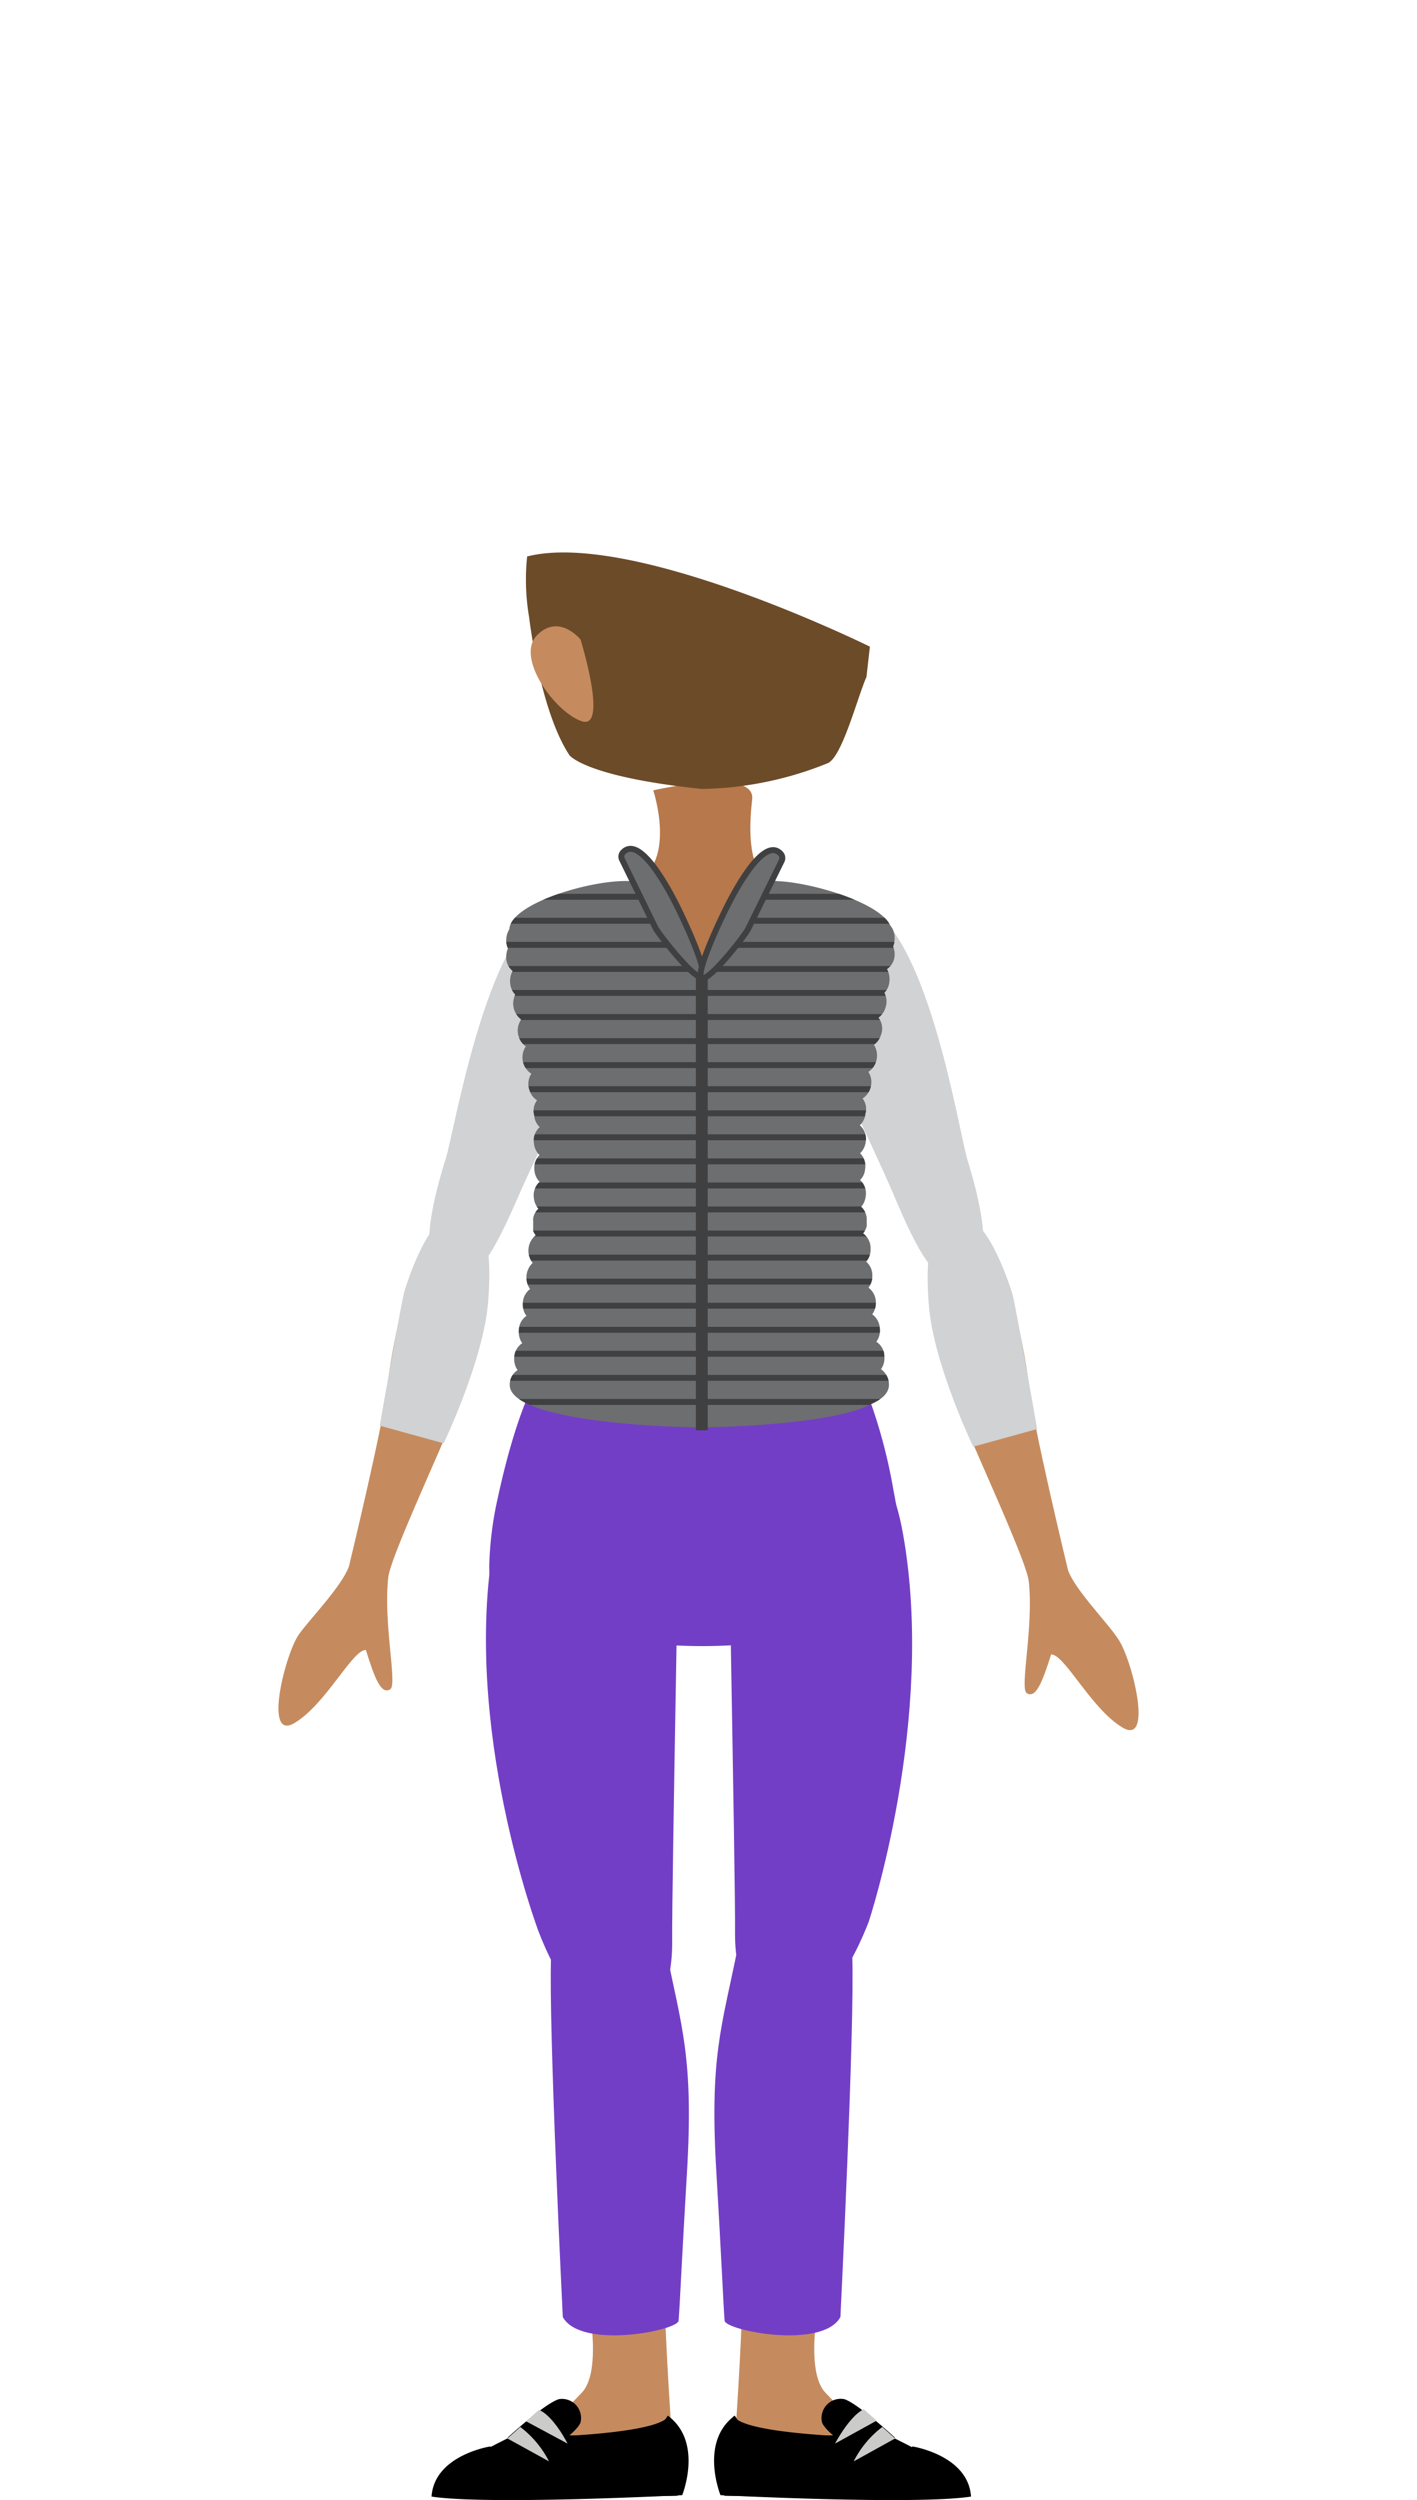 <svg xmlns="http://www.w3.org/2000/svg" xmlns:xlink="http://www.w3.org/1999/xlink" width="110" height="194" viewBox="0 0 110 194"><defs><clipPath id="clip-path"><path d="M68.85,75.2a1.56,1.56,0,0,1,.19,1,1.38,1.38,0,0,1-.39.84,1.4,1.4,0,0,1,.11,1.08,1.5,1.5,0,0,1-.57.85,1.36,1.36,0,0,1,.19,1.36,1.41,1.41,0,0,1-.54.74,1.55,1.55,0,0,1-.43,2.11,1.44,1.44,0,0,1,.15,1.27,1.42,1.42,0,0,1-.6.79h0a1.31,1.31,0,0,1,.2,1.24.36.36,0,0,1,0,.1,1.41,1.41,0,0,1-.41.74,1.4,1.4,0,0,1,.46,1.25,1.48,1.48,0,0,1-.44.92,1.41,1.41,0,0,1,.39,1.21,1.36,1.36,0,0,1-.39.87,1.4,1.4,0,0,1,.43,1.28,1.44,1.44,0,0,1-.35.8,1.17,1.17,0,0,1,.35.52,1.14,1.14,0,0,1,.08.33,1.49,1.49,0,0,1,0,.21h0v.12a1.64,1.64,0,0,1,0,.32,1.41,1.41,0,0,1-.28.56,1.4,1.4,0,0,1,.58,1.19,1.42,1.42,0,0,1-.34,1A1.42,1.42,0,0,1,67.72,99a1.49,1.49,0,0,1-.3.92,1.43,1.43,0,0,1,.57,1.22,1.49,1.49,0,0,1-.28.85,1.42,1.42,0,0,1,.59,1.13,1.47,1.47,0,0,1-.27,1,1.34,1.34,0,0,1,.62,1.13,1.46,1.46,0,0,1-.26,1A1.45,1.45,0,0,1,69,107.3c.14,1.12-1.31,1.6-1.54,1.73-1.85,1-7.43,1.66-13,1.73h-.17c-5.6-.07-14.76-.86-14.72-3.31a1.33,1.33,0,0,1,.61-1.13,1.46,1.46,0,0,1-.26-.95,1.38,1.38,0,0,1,.62-1.14,1.46,1.46,0,0,1-.26-1,1.35,1.35,0,0,1,.59-1.12,1.35,1.35,0,0,1-.28-.85,1.4,1.4,0,0,1,.56-1.23A1.56,1.56,0,0,1,41.35,98a1.54,1.54,0,0,1,.24-2.15,1.13,1.13,0,0,1-.2-.34s0-.07,0-.11a.14.14,0,0,1,0-.06l0-.09,0-.2s0,0,0-.07v-.22a1.57,1.57,0,0,1,0-.23h0a1.26,1.26,0,0,1,.41-.73,1.47,1.47,0,0,1-.35-.8,1.41,1.41,0,0,1,.44-1.29,1.42,1.42,0,0,1-.4-.87,1.44,1.44,0,0,1,.39-1.21,1.45,1.45,0,0,1-.43-.91,1.39,1.39,0,0,1,.45-1.26,1.38,1.38,0,0,1-.41-.73.5.5,0,0,1,0-.12,1.35,1.35,0,0,1,.2-1.23,1.38,1.38,0,0,1-.59-.8,1.42,1.42,0,0,1,.15-1.26,1.51,1.51,0,0,1-.43-2.12,1.51,1.51,0,0,1-.36-2.09,1.55,1.55,0,0,1-.46-1.93,1.41,1.41,0,0,1-.39-.84,1.59,1.59,0,0,1,.19-1,1.3,1.3,0,0,1-.5-1.1,1.5,1.5,0,0,1,.13-.64,1.47,1.47,0,0,1-.13-.64,1.57,1.57,0,0,1,.24-.85c.1-2.41,9.3-4.67,10.73-3.36h0l4.33,7.14,3.9-7.29a3.21,3.21,0,0,1,1.86-.22h.12c2.72.15,7.81,1.68,8.63,3.43h0a1.48,1.48,0,0,1,.34,1,1.57,1.57,0,0,1-.12.63,1.66,1.66,0,0,1,.12.64A1.34,1.34,0,0,1,68.85,75.2Z" fill="#6d6e70"/></clipPath></defs><title>landian-10-body</title><g id="landians"><path d="M67.48,70.48C72.14,73,74.45,87.84,75.1,90c.85,2.75,2.33,8.25,0,9.31s-4-2.54-5.71-6.56S63.88,81.13,63,78.1C62,74.29,62.83,67.94,67.48,70.48Z" fill="#d0d2d3"/><path d="M42.35,70.49C37.67,73,35.27,87.81,34.6,89.92c-.86,2.74-2.38,8.23-.06,9.31s4-2.52,5.76-6.53,5.58-11.53,6.44-14.56C47.82,74.34,47,68,42.35,70.49Z" fill="#d0d2d3"/><path d="M67.43,149.15s5.22-15.68,2.68-30.07-13.61-4.85-13.4,7.21.37,21.59.35,23.7C57,157.82,63.2,159.94,67.43,149.15Z" fill="#733ec6"/><path d="M63.87,177.07s-1.6,6.63.18,8.57,8.48,8,8.48,8L57,190.14s.62-8.72.62-12.24S63.87,177.07,63.87,177.07Z" fill="#c58b5e"/><path d="M57,187.45s-.28,1,6.67,1.5a7.38,7.38,0,0,0,3.84-.67s7.09,3.28,7.23,4.26c0,1.23-4,1.34-8.78,1.24-1.72,0-9.72-.11-9.72-.11S54.87,190.07,57,187.45Z"/><path d="M69.49,189.17s-2.89-2.67-3.95-3A1.49,1.49,0,0,0,63.82,188c.33.78,2.22,2,2.22,2Z"/><path d="M70.83,189.84s4.33.67,4.55,3.89c-4.33.67-19.45-.11-19.45-.11s-1.67-4.12,1.11-6.17a14.28,14.28,0,0,1,2,4.61l11,.22A3.77,3.77,0,0,1,70.83,189.84Z"/><path d="M64.82,189.62s1.11-2.12,2.23-2.67l1,.89Z" fill="#cbcbca"/><path d="M66.27,191a7.72,7.72,0,0,1,2.22-2.67l1,.89Z" fill="#cbcbca"/><path d="M65.24,179.8s1.12-22.57.92-28-7.91-5.6-8.88-.71c-1.25,6.23-2.22,8.47-1.66,17.65.36,6,.53,10.07.63,11.34C56.31,180.85,63.84,182.34,65.24,179.8Z" fill="#733ec6"/><path d="M41.81,149.89s-6-15.87-3.46-30.26S52.74,115,52.53,127s-.37,21.58-.35,23.7C52.23,158.57,46,160.68,41.81,149.89Z" fill="#733ec6"/><path d="M45.37,177.07s1.6,6.63-.18,8.57-8.48,8-8.48,8l15.52-3.5s-.63-8.72-.63-12.24S45.37,177.07,45.37,177.07Z" fill="#c58b5e"/><path d="M51.84,187.45s.28,1-6.67,1.5a7.32,7.32,0,0,1-3.83-.67s-7.09,3.28-7.24,4.26c0,1.23,3.95,1.34,8.78,1.24,1.73,0,9.72-.11,9.72-.11S54,190.07,51.84,187.45Z"/><path d="M39.39,189.17s2.89-2.67,4-3A1.48,1.48,0,0,1,45.06,188c-.33.78-2.22,2-2.22,2Z"/><path d="M38.06,189.84s-4.34.67-4.56,3.89c4.34.67,19.46-.11,19.46-.11s1.66-4.12-1.12-6.17a14.52,14.52,0,0,0-2,4.61l-11,.22A3.77,3.77,0,0,0,38.06,189.84Z"/><path d="M44.06,189.62S43,187.5,41.84,187l-1,.89Z" fill="#cbcbca"/><path d="M42.62,191a7.79,7.79,0,0,0-2.23-2.67l-1,.89Z" fill="#cbcbca"/><path d="M43.69,179.8s-1.12-22.57-.91-28,7.9-5.6,8.88-.71c1.24,6.23,2.21,8.47,1.66,17.65-.36,6-.54,10.07-.64,11.34C52.62,180.85,45.09,182.34,43.69,179.8Z" fill="#733ec6"/><path d="M50.71,61.33s1.85,5.55-1.4,7.13c-.09.05-1.39.54-1.36,1.46.15,5.63,3.76,25,6.65,25.21,2.17.14,5.55-18.78,6.86-25.81.12-.68-.34-.75-1.63-.94,0,0-2.14-.3-1.44-6.35C58.68,59.49,50.71,61.33,50.71,61.33Z" fill="#b7784b"/><path d="M41.85,106.62s-1.64,2.37-3.2,9.58a26.88,26.88,0,0,0-.67,5.28c0,1.21.11,1.33.66,1.92,5.19,5.45,25.54,6.1,30.56,0a3,3,0,0,0,.84-2.71,42.62,42.62,0,0,0-.69-5.1,41.37,41.37,0,0,0-2.71-9.2Z" fill="#733ec6"/><path d="M49.16,68.45S42.58,70,42.37,70.87a52.5,52.5,0,0,0,.1,11.41c.73,5.76,1.07,8.59,1.41,11.58.09.74-3.07,13.16-3.07,14.7,0,2.06,26.85,1.86,26.85.17,0-.67-2.77-12.37-2.48-15,.6-5.65,1.37-8,1.45-11.2.09-3.48,1.69-10.76,1.08-11.62-1.06-1.49-7.64-2.44-7.64-2.44L55,76.19Z" fill="#d0d2d3"/><path d="M68.85,75.2a1.56,1.56,0,0,1,.19,1,1.38,1.38,0,0,1-.39.84,1.4,1.4,0,0,1,.11,1.08,1.5,1.5,0,0,1-.57.85,1.36,1.36,0,0,1,.19,1.36,1.41,1.41,0,0,1-.54.74,1.55,1.55,0,0,1-.43,2.11,1.44,1.44,0,0,1,.15,1.27,1.42,1.42,0,0,1-.6.79h0a1.31,1.31,0,0,1,.2,1.24.36.36,0,0,1,0,.1,1.41,1.41,0,0,1-.41.74,1.4,1.4,0,0,1,.46,1.25,1.48,1.48,0,0,1-.44.92,1.41,1.41,0,0,1,.39,1.21,1.36,1.36,0,0,1-.39.87,1.4,1.4,0,0,1,.43,1.28,1.44,1.44,0,0,1-.35.8,1.17,1.17,0,0,1,.35.52,1.14,1.14,0,0,1,.08.33,1.49,1.49,0,0,1,0,.21h0v.12a1.64,1.64,0,0,1,0,.32,1.41,1.41,0,0,1-.28.56,1.4,1.4,0,0,1,.58,1.19,1.42,1.42,0,0,1-.34,1A1.42,1.42,0,0,1,67.72,99a1.49,1.49,0,0,1-.3.92,1.43,1.43,0,0,1,.57,1.22,1.49,1.49,0,0,1-.28.85,1.42,1.42,0,0,1,.59,1.13,1.47,1.47,0,0,1-.27,1,1.34,1.34,0,0,1,.62,1.13,1.46,1.46,0,0,1-.26,1A1.45,1.45,0,0,1,69,107.3c.14,1.12-1.31,1.6-1.54,1.73-1.85,1-7.43,1.66-13,1.73h-.17c-5.6-.07-14.76-.86-14.72-3.31a1.33,1.33,0,0,1,.61-1.13,1.46,1.46,0,0,1-.26-.95,1.38,1.38,0,0,1,.62-1.14,1.46,1.46,0,0,1-.26-1,1.35,1.35,0,0,1,.59-1.12,1.35,1.35,0,0,1-.28-.85,1.4,1.4,0,0,1,.56-1.23A1.56,1.56,0,0,1,41.35,98a1.54,1.54,0,0,1,.24-2.15,1.13,1.13,0,0,1-.2-.34s0-.07,0-.11a.14.14,0,0,1,0-.06l0-.09,0-.2s0,0,0-.07v-.22a1.57,1.57,0,0,1,0-.23h0a1.26,1.26,0,0,1,.41-.73,1.47,1.47,0,0,1-.35-.8,1.41,1.41,0,0,1,.44-1.29,1.42,1.42,0,0,1-.4-.87,1.44,1.44,0,0,1,.39-1.21,1.45,1.45,0,0,1-.43-.91,1.39,1.39,0,0,1,.45-1.26,1.38,1.38,0,0,1-.41-.73.5.5,0,0,1,0-.12,1.35,1.35,0,0,1,.2-1.23,1.38,1.38,0,0,1-.59-.8,1.42,1.42,0,0,1,.15-1.26,1.51,1.51,0,0,1-.43-2.12,1.51,1.51,0,0,1-.36-2.09,1.55,1.55,0,0,1-.46-1.93,1.41,1.41,0,0,1-.39-.84,1.59,1.59,0,0,1,.19-1,1.3,1.3,0,0,1-.5-1.1,1.5,1.5,0,0,1,.13-.64,1.47,1.47,0,0,1-.13-.64,1.57,1.57,0,0,1,.24-.85c.1-2.41,9.3-4.67,10.73-3.36h0l4.33,7.14,3.9-7.29a3.21,3.21,0,0,1,1.86-.22h.12c2.72.15,7.81,1.68,8.63,3.43h0a1.48,1.48,0,0,1,.34,1,1.57,1.57,0,0,1-.12.63,1.66,1.66,0,0,1,.12.64A1.34,1.34,0,0,1,68.85,75.2Z" fill="#6d6e70"/><g clip-path="url(#clip-path)"><line x1="31.1" y1="69.59" x2="89.65" y2="69.59" fill="#808184" stroke="#404041" stroke-miterlimit="10" stroke-width="0.46"/><line x1="31.1" y1="71.45" x2="89.65" y2="71.45" fill="#808184" stroke="#404041" stroke-miterlimit="10" stroke-width="0.46"/><line x1="31.1" y1="75.19" x2="89.65" y2="75.19" fill="#808184" stroke="#404041" stroke-miterlimit="10" stroke-width="0.46"/><line x1="31.1" y1="78.92" x2="89.65" y2="78.92" fill="#808184" stroke="#404041" stroke-miterlimit="10" stroke-width="0.46"/><line x1="31.1" y1="73.32" x2="89.65" y2="73.32" fill="#808184" stroke="#404041" stroke-miterlimit="10" stroke-width="0.46"/><line x1="31.1" y1="77.05" x2="89.65" y2="77.05" fill="#808184" stroke="#404041" stroke-miterlimit="10" stroke-width="0.46"/><line x1="31.1" y1="84.52" x2="89.65" y2="84.52" fill="#808184" stroke="#404041" stroke-miterlimit="10" stroke-width="0.46"/><line x1="31.1" y1="86.39" x2="89.65" y2="86.39" fill="#808184" stroke="#404041" stroke-miterlimit="10" stroke-width="0.46"/><line x1="31.1" y1="80.79" x2="89.65" y2="80.79" fill="#808184" stroke="#404041" stroke-miterlimit="10" stroke-width="0.46"/><line x1="31.1" y1="82.65" x2="89.65" y2="82.65" fill="#808184" stroke="#404041" stroke-miterlimit="10" stroke-width="0.46"/><line x1="31.1" y1="91.99" x2="89.65" y2="91.99" fill="#808184" stroke="#404041" stroke-miterlimit="10" stroke-width="0.46"/><line x1="31.1" y1="97.59" x2="89.65" y2="97.59" fill="#808184" stroke="#404041" stroke-miterlimit="10" stroke-width="0.46"/><line x1="31.1" y1="93.85" x2="89.65" y2="93.85" fill="#808184" stroke="#404041" stroke-miterlimit="10" stroke-width="0.46"/><line x1="31.1" y1="99.45" x2="89.65" y2="99.45" fill="#808184" stroke="#404041" stroke-miterlimit="10" stroke-width="0.46"/><line x1="31.1" y1="88.25" x2="89.65" y2="88.25" fill="#808184" stroke="#404041" stroke-miterlimit="10" stroke-width="0.46"/><line x1="31.1" y1="90.12" x2="89.65" y2="90.12" fill="#808184" stroke="#404041" stroke-miterlimit="10" stroke-width="0.46"/><line x1="31.1" y1="95.72" x2="89.65" y2="95.72" fill="#808184" stroke="#404041" stroke-miterlimit="10" stroke-width="0.46"/><line x1="31.1" y1="101.32" x2="89.65" y2="101.32" fill="#808184" stroke="#404041" stroke-miterlimit="10" stroke-width="0.46"/><line x1="31.1" y1="106.92" x2="89.65" y2="106.92" fill="#808184" stroke="#404041" stroke-miterlimit="10" stroke-width="0.46"/><line x1="31.1" y1="108.79" x2="89.65" y2="108.79" fill="#808184" stroke="#404041" stroke-miterlimit="10" stroke-width="0.46"/><line x1="31.1" y1="103.19" x2="89.65" y2="103.19" fill="#808184" stroke="#404041" stroke-miterlimit="10" stroke-width="0.46"/><line x1="31.1" y1="105.05" x2="89.65" y2="105.05" fill="#808184" stroke="#404041" stroke-miterlimit="10" stroke-width="0.46"/></g><rect x="54.25" y="75.4" width="0.46" height="35.36" fill="#221f1f" stroke="#404041" stroke-miterlimit="10" stroke-width="0.46"/><path d="M52.89,71c.27.56,2.13,4.52,1.58,4.79S51.16,72.53,50.88,72L48.29,66.7a.49.49,0,0,1,.05-.53C49.9,64.4,52.89,71,52.89,71Z" fill="#6d6e70" stroke="#404041" stroke-miterlimit="10" stroke-width="0.46"/><path d="M56.08,71.09c-.28.56-2.14,4.53-1.59,4.8s3.32-3.26,3.59-3.81l2.6-5.28a.49.49,0,0,0-.06-.53C59.07,64.5,56.08,71.09,56.08,71.09Z" fill="#6d6e70" stroke="#404041" stroke-miterlimit="10" stroke-width="0.46"/><path d="M82.91,121.84s-2.82-11.64-3.06-14.42S77.44,93.68,74,94.89c-3,1.06-2,8.82.21,14.06s5.48,12.26,5.65,13.75c.4,3.52-.72,8.31-.16,8.68.71.47,1.22-.87,1.9-3,1.06,0,3.11,4.24,5.55,5.68s.69-5.47-.38-6.92C86,125.94,83.44,123.36,82.91,121.84Z" fill="#c58b5e"/><path d="M80.51,110.89s-1.69-9.76-1.92-10.49c-.7-2.2-2.37-6.56-4.59-6.19s-2.08,4.78-1.89,7.11c.36,4.53,3.44,10.94,3.44,10.94Z" fill="#d0d2d3"/><path d="M27.09,121.54s2.82-11.64,3.06-14.42S32.56,93.38,36,94.58c3.05,1.07,2,8.83-.21,14.07s-5.48,12.26-5.65,13.75c-.4,3.52.72,8.31.16,8.68-.71.47-1.22-.87-1.9-3.05-1.06,0-3.11,4.24-5.55,5.68s-.69-5.47.38-6.92C24.05,125.64,26.56,123.06,27.09,121.54Z" fill="#c58b5e"/><path d="M29.48,110.63s1.7-9.76,1.93-10.49c.7-2.2,2.36-6.55,4.59-6.18s2.07,4.77,1.89,7.1c-.37,4.53-3.45,10.94-3.45,10.94Z" fill="#d0d2d3"/><path d="M41.08,47.93s.81,7.11,3.09,10.62c0,.07,1.31,1.74,10.31,2.67a27,27,0,0,0,9.78-2c1.12-.48,2.32-5.17,3-6.68l.27-2.36s-18.38-9.08-26.61-7A17.4,17.4,0,0,0,41.08,47.93Z" fill="#6c4b29"/><path d="M45.07,49.63s-1.67-2.07-3.38-.34,1.41,6,3.48,6.68S45.07,49.63,45.07,49.63Z" fill="#c58b5e"/></g></svg>